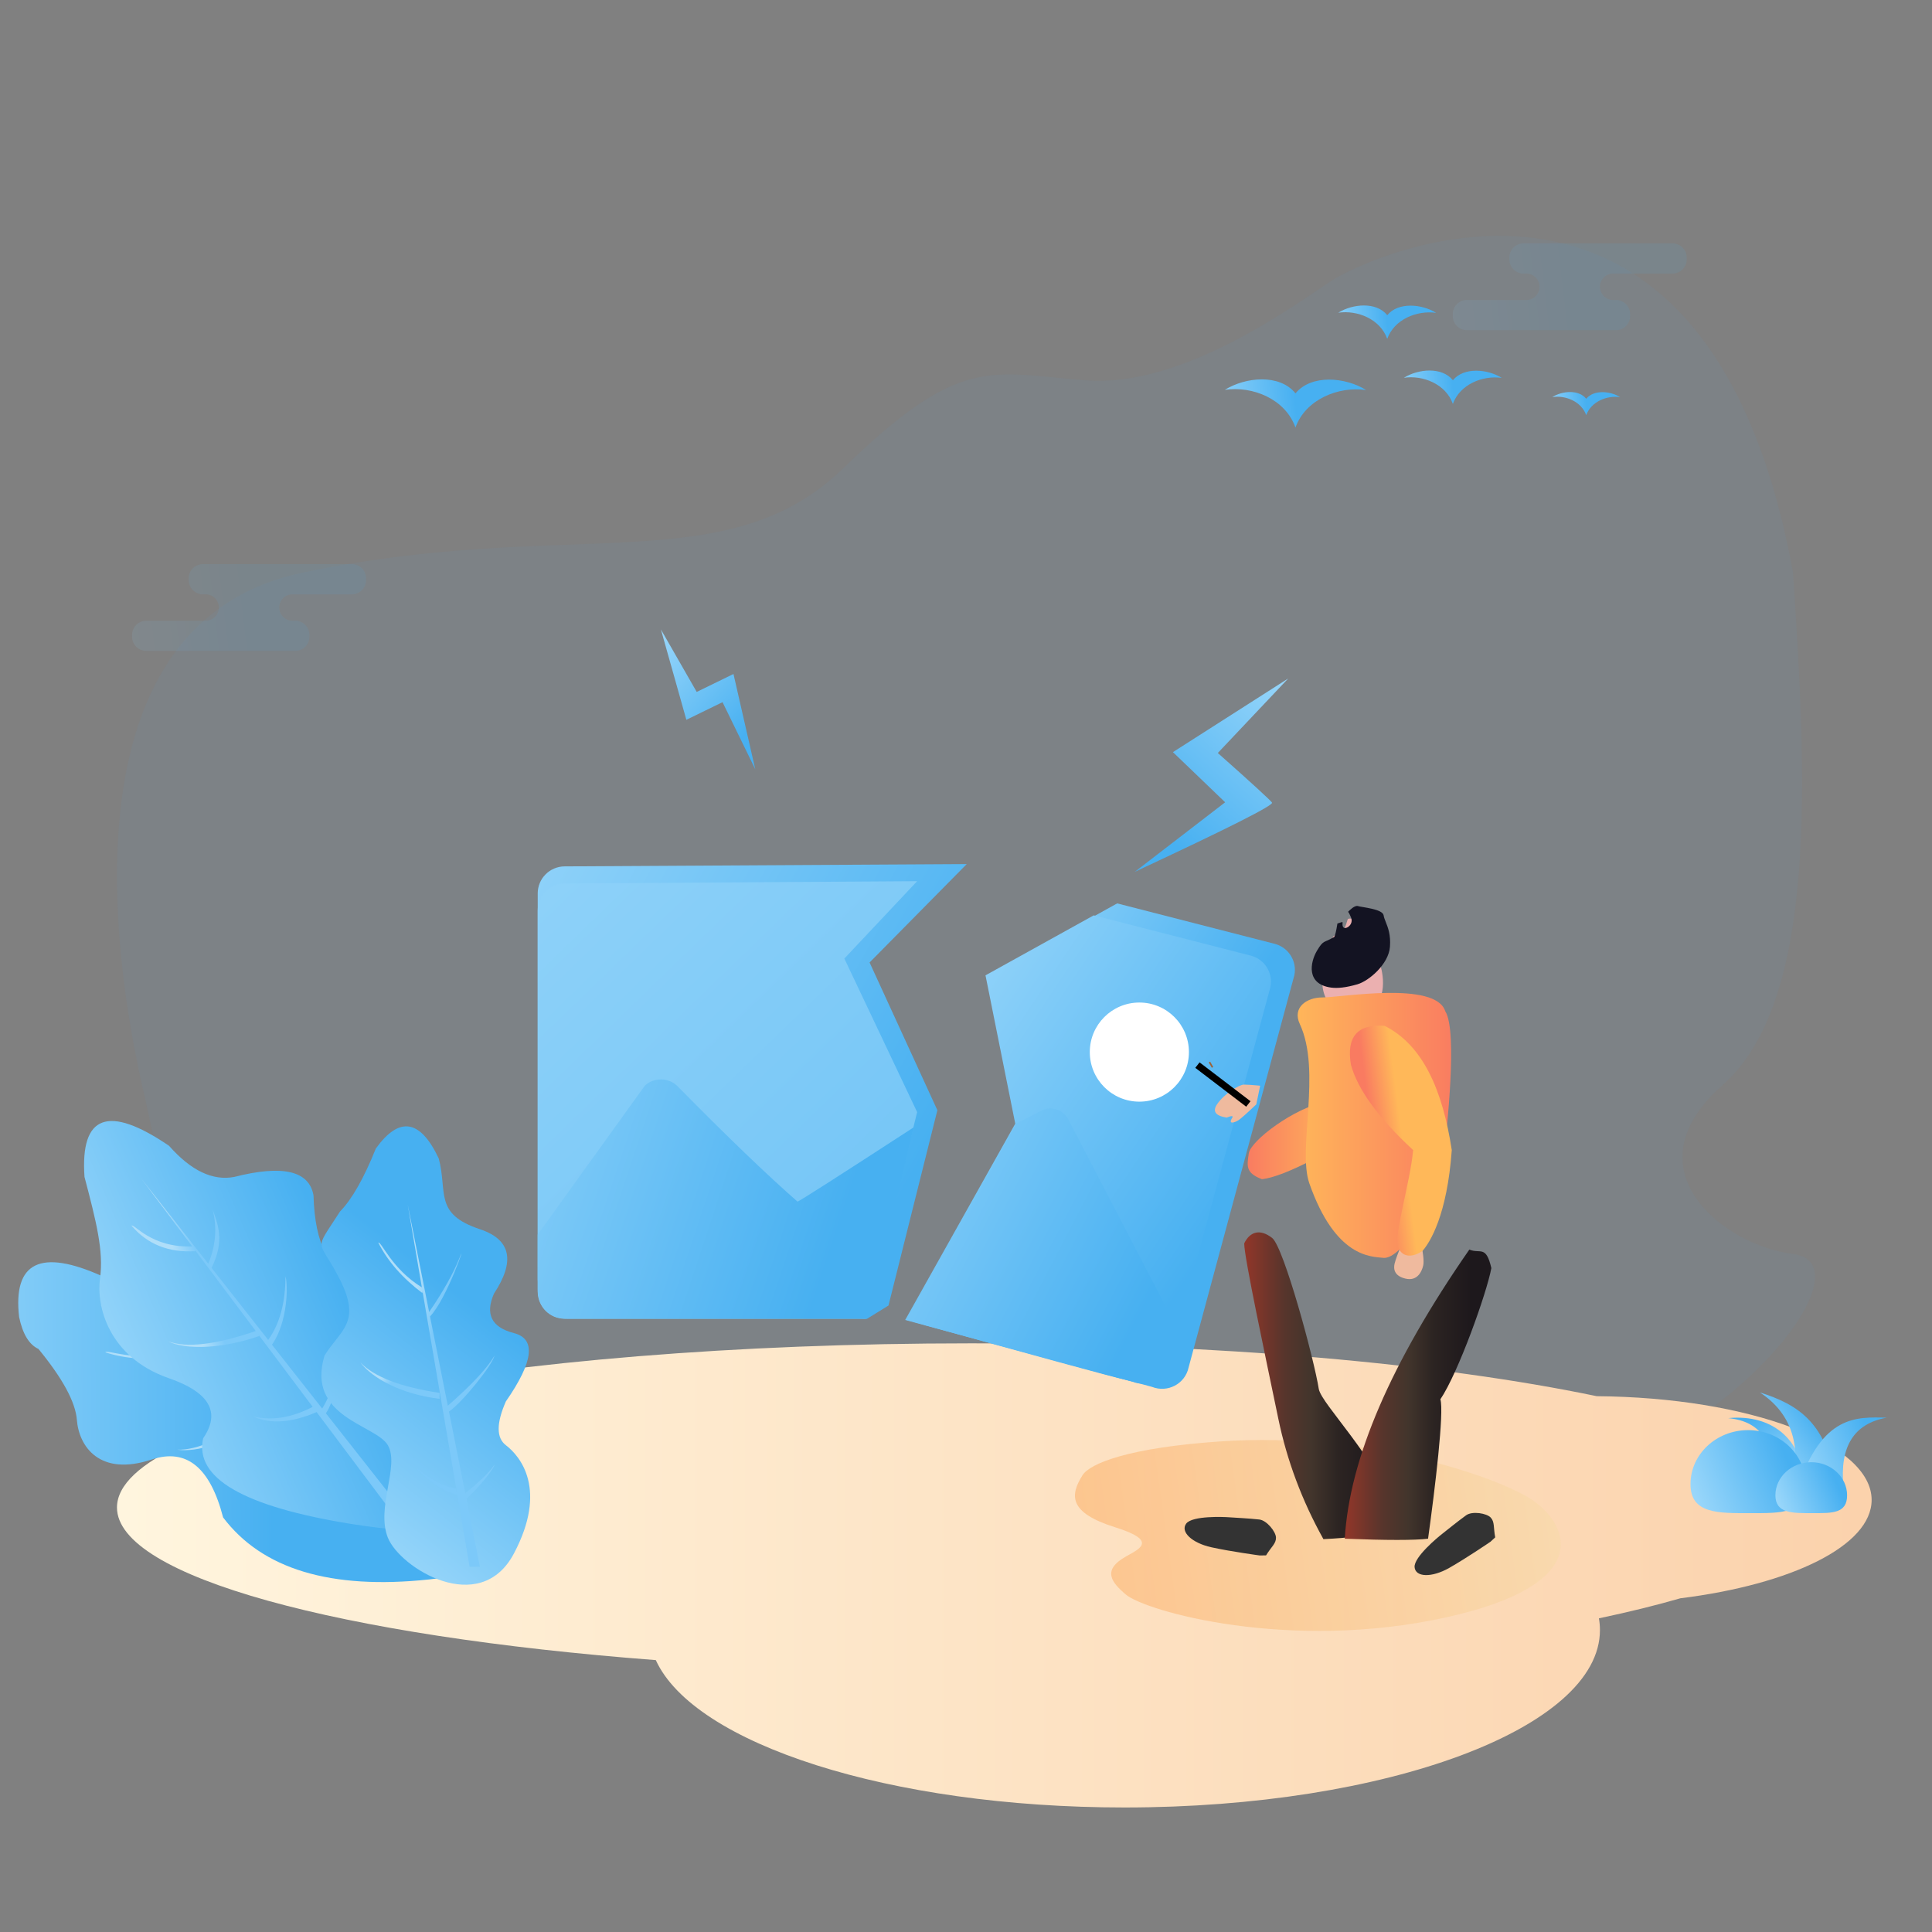 <svg xmlns="http://www.w3.org/2000/svg" xmlns:xlink="http://www.w3.org/1999/xlink" width="1024" height="1024" viewBox="0 0 1024 1024" fill="none"><rect x="0" y="0" width="1024" height="1024" fill="#808080" stroke="none"/><defs><rect id="path_0" x="0" y="0" width="1024" height="1024" /><linearGradient id="linear_0" x1="-13.582%" y1="50%" x2="50%" y2="47.203%" gradientUnits="objectBoundingBox"><stop offset="0" stop-color="#98D6FA" stop-opacity="1" /><stop offset="1" stop-color="#47B0F1" stop-opacity="1" /></linearGradient><linearGradient id="linear_1" x1="-13.582%" y1="50%" x2="50%" y2="47.203%" gradientUnits="objectBoundingBox"><stop offset="0" stop-color="#98D6FA" stop-opacity="1" /><stop offset="1" stop-color="#47B0F1" stop-opacity="1" /></linearGradient><linearGradient id="linear_2" x1="-9.43689570931383e-14%" y1="-3.106%" x2="100%" y2="-3.106%" gradientUnits="objectBoundingBox"><stop offset="0" stop-color="#FFF5DE" stop-opacity="1" /><stop offset="1" stop-color="#FBD2AC" stop-opacity="1" /></linearGradient><linearGradient id="linear_3" x1="-13.582%" y1="50%" x2="50%" y2="47.628%" gradientUnits="objectBoundingBox"><stop offset="0" stop-color="#98D6FA" stop-opacity="1" /><stop offset="1" stop-color="#47B0F1" stop-opacity="1" /></linearGradient><linearGradient id="linear_4" x1="-13.582%" y1="50%" x2="50%" y2="47.629%" gradientUnits="objectBoundingBox"><stop offset="0" stop-color="#98D6FA" stop-opacity="1" /><stop offset="1" stop-color="#47B0F1" stop-opacity="1" /></linearGradient><linearGradient id="linear_5" x1="-13.582%" y1="50%" x2="50%" y2="47.629%" gradientUnits="objectBoundingBox"><stop offset="0" stop-color="#98D6FA" stop-opacity="1" /><stop offset="1" stop-color="#47B0F1" stop-opacity="1" /></linearGradient><linearGradient id="linear_6" x1="-13.582%" y1="50%" x2="50%" y2="47.63%" gradientUnits="objectBoundingBox"><stop offset="0" stop-color="#98D6FA" stop-opacity="1" /><stop offset="1" stop-color="#47B0F1" stop-opacity="1" /></linearGradient><linearGradient id="linear_7" x1="-13.582%" y1="50%" x2="50%" y2="43.423%" gradientUnits="objectBoundingBox"><stop offset="0" stop-color="#98D6FA" stop-opacity="1" /><stop offset="1" stop-color="#47B0F1" stop-opacity="1" /></linearGradient><linearGradient id="linear_8" x1="43.14%" y1="-6.452%" x2="60.337%" y2="0%" gradientUnits="objectBoundingBox"><stop offset="0.032" stop-color="#AFDEF9" stop-opacity="1" /><stop offset="1" stop-color="#7CC9F9" stop-opacity="1" /></linearGradient><linearGradient id="linear_9" x1="43.14%" y1="-6.452%" x2="60.337%" y2="0%" gradientUnits="objectBoundingBox"><stop offset="0.032" stop-color="#AFDEF9" stop-opacity="1" /><stop offset="1" stop-color="#7CC9F9" stop-opacity="1" /></linearGradient><linearGradient id="linear_10" x1="5.92%" y1="60.857%" x2="59.966%" y2="37.054%" gradientUnits="objectBoundingBox"><stop offset="0" stop-color="#98D6FA" stop-opacity="1" /><stop offset="1" stop-color="#47B0F1" stop-opacity="1" /></linearGradient><linearGradient id="linear_11" x1="44.493%" y1="-6.452%" x2="58.298%" y2="0%" gradientUnits="objectBoundingBox"><stop offset="0.032" stop-color="#AFDEF9" stop-opacity="1" /><stop offset="1" stop-color="#7CC9F9" stop-opacity="1" /></linearGradient><linearGradient id="linear_12" x1="28.404%" y1="87.008%" x2="50%" y2="30.481%" gradientUnits="objectBoundingBox"><stop offset="0" stop-color="#98D6FA" stop-opacity="1" /><stop offset="1" stop-color="#47B0F1" stop-opacity="1" /></linearGradient><linearGradient id="linear_13" x1="43.14%" y1="-6.452%" x2="60.337%" y2="0%" gradientUnits="objectBoundingBox"><stop offset="0.032" stop-color="#AFDEF9" stop-opacity="1" /><stop offset="1" stop-color="#7CC9F9" stop-opacity="1" /></linearGradient><linearGradient id="linear_14" x1="43.14%" y1="-6.452%" x2="60.337%" y2="0%" gradientUnits="objectBoundingBox"><stop offset="0.032" stop-color="#AFDEF9" stop-opacity="1" /><stop offset="1" stop-color="#7CC9F9" stop-opacity="1" /></linearGradient><linearGradient id="linear_15" x1="80.177%" y1="78.124%" x2="40.161%" y2="1.204%" gradientUnits="objectBoundingBox"><stop offset="0" stop-color="#98D6FA" stop-opacity="1" /><stop offset="1" stop-color="#47B0F1" stop-opacity="1" /></linearGradient><linearGradient id="linear_16" x1="16.964%" y1="77.603%" x2="73.111%" y2="27.31%" gradientUnits="objectBoundingBox"><stop offset="0" stop-color="#98D6FA" stop-opacity="1" /><stop offset="1" stop-color="#47B0F1" stop-opacity="1" /></linearGradient><linearGradient id="linear_17" x1="0%" y1="66.879%" x2="84.978%" y2="36.126%" gradientUnits="objectBoundingBox"><stop offset="0" stop-color="#98D6FA" stop-opacity="1" /><stop offset="1" stop-color="#47B0F1" stop-opacity="1" /></linearGradient><linearGradient id="linear_18" x1="0%" y1="64.362%" x2="84.978%" y2="38.195%" gradientUnits="objectBoundingBox"><stop offset="0" stop-color="#98D6FA" stop-opacity="1" /><stop offset="1" stop-color="#47B0F1" stop-opacity="1" /></linearGradient><linearGradient id="linear_19" x1="0%" y1="63.935%" x2="84.978%" y2="38.545%" gradientUnits="objectBoundingBox"><stop offset="0" stop-color="#98D6FA" stop-opacity="1" /><stop offset="1" stop-color="#47B0F1" stop-opacity="1" /></linearGradient><linearGradient id="linear_20" x1="-30.588%" y1="23.564%" x2="76.519%" y2="87.008%" gradientUnits="objectBoundingBox"><stop offset="0" stop-color="#98D6FA" stop-opacity="1" /><stop offset="1" stop-color="#47B0F1" stop-opacity="1" /></linearGradient><linearGradient id="linear_21" x1="-13.447%" y1="-49.775%" x2="230.074%" y2="238.766%" gradientUnits="objectBoundingBox"><stop offset="0" stop-color="#98D6FA" stop-opacity="1" /><stop offset="1" stop-color="#47B0F1" stop-opacity="1" /></linearGradient><linearGradient id="linear_22" x1="-40.507%" y1="39.295%" x2="79.784%" y2="64.987%" gradientUnits="objectBoundingBox"><stop offset="0" stop-color="#98D6FA" stop-opacity="1" /><stop offset="1" stop-color="#47B0F1" stop-opacity="1" /></linearGradient><linearGradient id="linear_23" x1="-2.84%" y1="23.564%" x2="50%" y2="65.679%" gradientUnits="objectBoundingBox"><stop offset="0" stop-color="#98D6FA" stop-opacity="1" /><stop offset="1" stop-color="#47B0F1" stop-opacity="1" /></linearGradient><linearGradient id="linear_24" x1="-5.209%" y1="23.564%" x2="68.168%" y2="87.008%" gradientUnits="objectBoundingBox"><stop offset="0" stop-color="#98D6FA" stop-opacity="1" /><stop offset="1" stop-color="#47B0F1" stop-opacity="1" /></linearGradient><linearGradient id="linear_25" x1="-39.38%" y1="23.564%" x2="79.413%" y2="87.008%" gradientUnits="objectBoundingBox"><stop offset="0" stop-color="#98D6FA" stop-opacity="1" /><stop offset="1" stop-color="#47B0F1" stop-opacity="1" /></linearGradient><linearGradient id="linear_26" x1="37.953%" y1="0%" x2="50%" y2="82.315%" gradientUnits="objectBoundingBox"><stop offset="0" stop-color="#98D6FA" stop-opacity="1" /><stop offset="1" stop-color="#47B0F1" stop-opacity="1" /></linearGradient><linearGradient id="linear_27" x1="60.597%" y1="-1.7763568394002505e-13%" x2="50%" y2="84.3%" gradientUnits="objectBoundingBox"><stop offset="0" stop-color="#98D6FA" stop-opacity="1" /><stop offset="1" stop-color="#47B0F1" stop-opacity="1" /></linearGradient><linearGradient id="linear_28" x1="100%" y1="-11.765%" x2="0%" y2="-11.765%" gradientUnits="objectBoundingBox"><stop offset="0" stop-color="#F5DDA7" stop-opacity="1" /><stop offset="1" stop-color="#FA9A41" stop-opacity="1" /></linearGradient><linearGradient id="linear_29" x1="100%" y1="102.97%" x2="0.581%" y2="102.97%" gradientUnits="objectBoundingBox"><stop offset="0" stop-color="#FFB859" stop-opacity="1" /><stop offset="1" stop-color="#F97B61" stop-opacity="1" /></linearGradient><linearGradient id="linear_30" x1="86.275%" y1="102.805%" x2="-2.708944180085382e-12%" y2="102.805%" gradientUnits="objectBoundingBox"><stop offset="0" stop-color="#1D181C" stop-opacity="1" /><stop offset="0.3" stop-color="#2C2422" stop-opacity="1" /><stop offset="0.5" stop-color="#42352C" stop-opacity="1" /><stop offset="0.7" stop-color="#57352C" stop-opacity="1" /><stop offset="1" stop-color="#923629" stop-opacity="1" /></linearGradient><linearGradient id="linear_31" x1="-2.708944180085382e-12%" y1="102.805%" x2="86.275%" y2="102.805%" gradientUnits="objectBoundingBox"><stop offset="0" stop-color="#923629" stop-opacity="1" /><stop offset="0.3" stop-color="#57352C" stop-opacity="1" /><stop offset="0.5" stop-color="#42352C" stop-opacity="1" /><stop offset="0.7" stop-color="#2C2422" stop-opacity="1" /><stop offset="1" stop-color="#1D181C" stop-opacity="1" /></linearGradient><linearGradient id="linear_32" x1="0%" y1="102.97%" x2="99.419%" y2="102.97%" gradientUnits="objectBoundingBox"><stop offset="0" stop-color="#FFB859" stop-opacity="1" /><stop offset="1" stop-color="#F97B61" stop-opacity="1" /></linearGradient><linearGradient id="linear_33" x1="40.193%" y1="102.97%" x2="66.686%" y2="95.353%" gradientUnits="objectBoundingBox"><stop offset="0" stop-color="#F97B61" stop-opacity="1" /><stop offset="1" stop-color="#FFB859" stop-opacity="1" /></linearGradient></defs><g opacity="1" transform="translate(0 0)  rotate(0 512 512)"><mask id="bg-mask-0" fill="white"><use xlink:href="#path_0"></use></mask><g mask="url(#bg-mask-0)" ><g opacity="1" transform="translate(-10.925 0)  rotate(0 517.463 512)"><path id="矩形" fill-rule="evenodd" style="fill:#FFFFFF" transform="translate(10.925 0)  rotate(0 512 512)" opacity="0" d="M0,1024L1024,1024L1024,0L0,0L0,1024Z " /><g opacity="1" transform="translate(0 125)  rotate(0 505.463 416.5)"><path id="路径-58" fill-rule="evenodd" style="fill:#47B0F1" transform="translate(72.925 0)  rotate(0 450 354.808)" opacity="0.05" d="M513.59,76.6C462.62,72.61 447.15,62.71 385.1,123.05C323.05,183.39 239.62,148.88 98.4,178.51C-42.82,208.15 7.12,423.67 14.8,456.77C22.47,489.86 46.11,632.12 150.99,677.04C368.19,751.18 730.88,679.06 786.95,653.9C871.28,620.53 924.86,544.08 888.35,539.62C851.84,535.15 800.22,494.98 850.91,450.24C901.61,405.5 895.59,287.38 888.35,178.51C842.53,-73.31 663.32,10.87 643.47,23.96C623.63,37.04 564.56,80.6 513.59,76.6Z " /><path id="形状结合" fill-rule="evenodd" fill="url(#linear_0)" transform="translate(80.925 174)  rotate(0 62 23)" opacity="0.1" d="M37.5,0C33.36,0 30,3.36 30,7.5L30,8.5C30,12.13 32.58,15.16 36,15.85L36,16L39,16L39.24,16C43,16.13 46,19.21 46,23L46,23.24C45.87,27 42.79,30 39,30L7.5,30C3.36,30 0,33.36 0,37.5L0,38.5C0,42.64 3.36,46 7.5,46L86.5,46C90.64,46 94,42.64 94,38.5L94,37.5C94,33.87 91.42,30.85 88,30.15L88,30L85,30L84.76,30C81,29.87 78,26.79 78,23L78,22.76C78.13,19 81.21,16 85,16L116.5,16C120.64,16 124,12.64 124,8.5L124,7.5C124,3.36 120.64,0 116.5,0L37.5,0Z " /><path id="形状结合" fill-rule="evenodd" fill="url(#linear_1)" transform="translate(780.925 4)  rotate(0 62 23)" opacity="0.1" d="M84.76,30C81,29.87 78,26.79 78,23L78,22.76C78.13,19 81.21,16 85,16L116.5,16C120.64,16 124,12.64 124,8.5L124,7.5C124,3.36 120.64,0 116.5,0L37.5,0C33.36,0 30,3.36 30,7.5L30,8.5C30,12.13 32.58,15.16 36,15.85L36,16L39,16L39.24,16C43,16.13 46,19.21 46,23L46,23.24C45.87,27 42.79,30 39,30L7.5,30C3.36,30 0,33.36 0,37.5L0,38.5C0,42.64 3.36,46 7.5,46L86.5,46C90.64,46 94,42.64 94,38.5L94,37.5C94,33.87 91.42,30.85 88,30.15L88,30L85,30L84.76,30Z " /><path id="形状结合" fill-rule="evenodd" fill="url(#linear_2)" transform="translate(72.925 587)  rotate(0 465 123)" opacity="1" d="M534,246C673.18,246 786,203.91 786,152C786,149.9 785.82,147.81 785.45,145.75C801.2,142.43 815.64,138.88 828.61,135.13C887.55,127.8 930,107.23 930,83C930,53.03 865.06,28.66 784.3,28.01C701.78,10.79 583.62,0 452.52,0C202.37,0 0,38.95 0,87C0,123.72 118.2,155.13 285.59,167.89C305.83,212.24 409.35,246 534,246Z " /><g opacity="1" transform="translate(660.1 36.907)  rotate(0 104.768 32.371)"><path id="路径" fill-rule="evenodd" fill="url(#linear_3)" transform="translate(0 39.167)  rotate(0 37.434 12.788)" opacity="1" d="M37.43,25.57C42.77,10.62 60.15,3.55 74.87,5.64C64.03,-1.15 45.89,-2.88 37.43,7.45L37.43,7.36C28.96,-3.06 10.93,-1.25 0,5.55C14.74,3.36 32.11,10.44 37.43,25.48L37.43,25.58L37.43,25.57Z " /><path id="路径" fill-rule="evenodd" fill="url(#linear_4)" transform="translate(94.913 34.478)  rotate(0 25.947 8.862)" opacity="1" d="M51.89,3.91C44.38,-0.8 31.82,-1.99 25.95,5.17L25.95,5.1C20.08,-2.12 7.57,-0.86 0,3.84C10.22,2.34 22.25,7.24 25.95,17.66L25.95,17.72C29.65,7.36 41.68,2.46 51.89,3.91Z " /><path id="路径" fill-rule="evenodd" fill="url(#linear_5)" transform="translate(60.121 0)  rotate(0 25.947 8.862)" opacity="1" d="M51.89,3.91C44.38,-0.8 31.82,-1.99 25.95,5.17L25.95,5.1C20.08,-2.12 7.57,-0.86 0,3.84C10.22,2.34 22.25,7.24 25.95,17.66L25.95,17.72C29.65,7.36 41.68,2.46 51.89,3.91Z " /><path id="路径" fill-rule="evenodd" fill="url(#linear_6)" transform="translate(173.562 45.876)  rotate(0 17.987 6.143)" opacity="1" d="M35.97,2.71C30.77,-0.55 22.06,-1.38 17.99,3.58L17.99,3.54C13.92,-1.47 5.25,-0.6 0,2.67C7.08,1.62 15.42,5.02 17.99,12.24L17.99,12.29C20.55,5.1 28.89,1.7 35.97,2.71Z " /></g><g opacity="1" transform="translate(0 469.158)  rotate(0 148.112 128.428)"><path id="路径-61" fill-rule="evenodd" fill="url(#linear_7)" transform="translate(11.426 78.787)  rotate(10 136.687 77.758)" opacity="1" d="M218.23,78.05C201.42,74.62 188.76,72.9 180.22,72.9C171.69,72.9 166.04,64.59 163.27,47.96C161.47,37.56 152.61,31.3 136.69,29.17C120.77,27.05 113.12,20.56 113.75,9.72C101.16,-3.24 88.86,-3.24 76.86,9.72C64.86,22.69 53.25,25.78 42.03,19C7.3,10.2 -5.91,19.86 2.41,47.96C5.85,56.52 10.19,61.48 15.44,62.84C30.8,76.02 39.67,87.18 42.03,96.34C45.58,110.08 59.19,123.95 84.74,110.14C101.77,100.94 115.97,108.82 127.33,133.79C152.49,157.22 190.22,161.7 240.51,147.23C290.8,132.76 283.37,109.7 218.23,78.05Z " /><g opacity="1" transform="translate(103.239 61.877)  rotate(-45 35.54 95.949)"><path id="形状结合" fill-rule="evenodd" fill="url(#linear_8)" transform="translate(9.513 0)  rotate(0 30.784 95.949)" opacity="1" d="M19.88,139.24C23.5,143.61 32.31,151.34 41.89,153.81L48.4,191.9L53.87,191.9L46.69,155.88C51.55,151.7 61.32,140.36 61.57,137.75C57.67,144.03 46.23,152.77 46.23,152.77C46.23,152.77 46.21,152.99 46.18,153.31L37.47,109.66C44.73,104.66 60.93,84.41 61.57,79.96C58.14,86.22 49.93,95.07 36.92,106.51C36.9,106.57 36.89,106.64 36.88,106.7L27.42,59.25C36.42,49.96 47.73,16.5 42.92,28.48C39.67,36.57 34.35,46.05 26.96,56.92L15.61,0L23.1,43.84C7.01,33.95 1.77,19.52 0,20.1C4.96,29.94 12.75,38.85 23.37,46.85C23.42,46.56 23.45,46.26 23.46,45.97L41.79,153.24C41.49,152.39 41.28,151.43 41.16,150.35C35.04,149.66 27.94,145.95 19.88,139.24Z " /><path id="形状结合" fill-rule="evenodd" fill="url(#linear_9)" transform="translate(0 83.573)  rotate(0 21.015 9.665)" opacity="1" d="M42.03,19.33C41.96,18.14 41.96,17.09 42.03,16.19C21.25,13.06 7.24,7.67 0,0C6.18,8.34 21.82,16.96 42.03,19.33Z " /></g><path id="路径-65" fill-rule="evenodd" fill="url(#linear_10)" transform="translate(55.481 0)  rotate(0 101.789 108.409)" opacity="1" d="M141.36,213.52C226.68,227.29 206.35,195.65 184.42,161.36C168.55,145.48 166.42,135.78 166.42,123.64C166.42,111.5 178.04,91.66 144.66,83.4C130.01,80.07 122.32,65.41 121.61,39.43C119.3,26.37 105.31,23.1 79.63,29.63C68.21,31.83 56.67,26.32 45.02,13.12C12.85,-8.77 -2.08,-3.27 0.23,29.63C6.42,53.2 10.48,68.96 8.45,83.4C6.42,97.85 12.77,125.15 45.02,136.35C66.51,143.82 72.55,154.42 63.13,168.14C58.4,189.22 84.48,204.34 141.36,213.52Z " /><path id="形状结合" fill-rule="evenodd" fill="url(#linear_11)" transform="translate(107.147 14.867)  rotate(-26 35.961 108.353)" opacity="1" d="M0,83.57C6.18,91.92 24.45,99.94 44.67,102.31C44.64,101.95 44.63,101.61 44.62,101.27L53.71,148.48C41.12,148.8 30.88,145.67 23,139.11C26.58,143.42 34.41,150.89 54.37,151.9L66.32,213.98L71.92,216.71L58.51,154.62C66.14,150.04 69.4,143.21 71.08,137.75C67.49,145.11 60.49,149.87 57.84,151.48L48.75,109.42C61.82,102.16 70.44,84.42 71.08,79.96C65.02,92.38 57.45,101.1 48.36,106.1L48.07,106.26L37.82,58.78C51.06,48.56 50.84,38.81 51.93,31.25L51.93,31.21L51.87,31.52C49.76,41.09 44.93,49.22 37.36,55.91L37.22,56.03L25.12,0L33.6,44.04C13.64,35.25 11.28,19.52 9.51,20.1C12.76,32.66 20.93,41.65 34.01,47.06C34.04,46.88 34.06,46.7 34.08,46.52L44.21,99.12L44.67,99.18C22.13,96.44 7.24,91.24 0,83.57Z " /><path id="路径-96" fill-rule="evenodd" fill="url(#linear_12)" transform="translate(181.264 2.842)  rotate(0 55.331 121.468)" opacity="1" d="M91.47,88.66C102.9,71.33 100.42,59.95 84.03,54.51C59.46,46.35 66.97,34.95 62.21,17.01C52.4,-3.76 41.28,-5.51 28.86,11.75C22.52,27.53 16.19,38.65 9.88,45.12C-4.58,67.63 -1.65,58.45 9.88,81.31C21.41,104.16 9.92,108.04 1.67,121.47C-8.24,154.28 28.86,158.05 35.23,168.99C41.59,179.92 28.86,201.97 35.23,217.98C41.59,233.98 84.03,260.42 102.05,226.38C120.07,192.34 105.41,174.82 97.78,168.99C92.7,165.09 92.7,157.36 97.78,145.79C112.45,124.67 113.87,112.6 102.05,109.57C90.23,106.53 86.7,99.56 91.47,88.66Z " /><g opacity="1" transform="translate(201.912 44.349)  rotate(0 35.54 95.949)"><path id="形状结合" fill-rule="evenodd" fill="url(#linear_13)" transform="translate(9.513 0)  rotate(0 30.784 95.949)" opacity="1" d="M23.46,45.97L41.79,153.24C41.49,152.39 41.28,151.43 41.16,150.35C35.04,149.66 27.94,145.95 19.88,139.24C23.5,143.61 32.31,151.34 41.89,153.81L48.4,191.9L53.87,191.9L46.69,155.88C51.55,151.7 61.32,140.36 61.57,137.75C57.67,144.03 46.23,152.77 46.23,152.77C46.23,152.77 46.21,152.99 46.18,153.31L37.47,109.66C44.73,104.66 60.93,84.41 61.57,79.96C58.14,86.22 49.93,95.07 36.92,106.51C36.9,106.57 36.89,106.64 36.88,106.7L27.42,59.25C36.42,49.96 47.73,16.5 42.92,28.48C39.67,36.57 34.35,46.05 26.96,56.92L15.61,0L23.1,43.84C7.01,33.95 1.77,19.52 0,20.1C4.96,29.94 12.75,38.85 23.37,46.85C23.42,46.56 23.45,46.26 23.46,45.97Z " /><path id="形状结合" fill-rule="evenodd" fill="url(#linear_14)" transform="translate(0 83.573)  rotate(0 21.015 9.665)" opacity="1" d="M42.03,19.33C41.96,18.14 41.96,17.09 42.03,16.19C21.25,13.06 7.24,7.67 0,0C6.18,8.34 21.82,16.96 42.03,19.33Z " /></g></g><g opacity="1" transform="translate(906.925 613)  rotate(0 52 32)"><path id="路径-38" fill-rule="evenodd" fill="url(#linear_15)" transform="translate(20 13.395)  rotate(0 20.191 18.126)" opacity="1" d="M40.38,36.12C40.12,12.62 24.14,-2.07 0,0.24C17.84,1.96 25.3,13.92 22.4,36.12C29.38,36.3 35.38,36.3 40.38,36.12Z " /><path id="路径-39" fill-rule="evenodd" fill="url(#linear_16)" transform="translate(36.731 0)  rotate(0 20.321 25)" opacity="1" d="M40.64,49.65C35.78,16.44 20.82,6.57 0,0C16.31,10.69 22.1,27.24 17.39,49.65C26.54,50.12 34.29,50.12 40.64,49.65Z " /><path id="路径-40" fill-rule="evenodd" fill="url(#linear_17)" transform="translate(57.052 13.288)  rotate(0 23.474 18.356)" opacity="1" d="M46.95,0.11C30.83,-0.3 12.86,-1.38 0,36.71C10.9,36.36 18.9,36.36 24.02,36.71C21.93,15.42 29.58,3.22 46.95,0.11Z " /><path id="椭圆形" fill-rule="evenodd" fill="url(#linear_18)" transform="translate(0 20)  rotate(0 30.5 22)" opacity="1" d="M61,28.61C61,12.81 47.34,0 30.5,0C13.66,0 0,12.81 0,28.61C0,44.41 14.57,44 31.41,44C48.26,44 61,44.41 61,28.61Z " /><path id="椭圆形备份-6" fill-rule="evenodd" fill="url(#linear_19)" transform="translate(45 37)  rotate(0 19 13.5)" opacity="1" d="M38,17.56C38,7.86 29.49,0 19,0C8.51,0 0,7.86 0,17.56C0,27.25 9.07,27 19.57,27C30.06,27 38,27.25 38,17.56Z " /></g></g><g opacity="1" transform="translate(295.925 322.992)  rotate(0 208.836 206.554)"><path id="路径" fill-rule="evenodd" fill="url(#linear_20)" transform="translate(0 134.99)  rotate(0 113.693 120.488)" opacity="1" d="M185.92,233.97L211.83,130.46L175.9,52.15L227.39,0L14.22,1.22C6.35,1.29 0,7.67 0,15.53L0,219.67C0,227.57 6.41,233.97 14.32,233.97L174.58,240.98L185.92,233.97Z " /><path id="路径备份" fill-rule="evenodd" fill="url(#linear_21)" transform="translate(0 144.049)  rotate(0 100.557 115.958)" opacity="1" d="M0,217.57C0,225.49 6.39,231.92 14.26,231.92L173.9,231.92L201.11,122.41L162.52,41.01L201.11,0L14.16,1.22C6.33,1.29 0,7.7 0,15.58L0,217.57Z " /><path id="路径" fill-rule="evenodd" fill="url(#linear_22)" transform="translate(0 249.136)  rotate(0 99.652 63.415)" opacity="1" d="M137.7,64.75C121.65,50.72 100.45,30.33 74.1,3.59C69.53,-1.07 61.57,-1.21 56.79,3.27L0,82.21L0,111.28C0,119.09 4.8,126.83 15.6,126.83L174.5,126.83L190.02,63.71L199.3,25.37C158.98,51.57 138.45,64.7 137.7,64.75Z " /><path id="路径备份-2" fill-rule="evenodd" fill="url(#linear_23)" transform="translate(204.739 155.826)  rotate(0 98.293 128.641)" opacity="1" d="M44.87,31.9L60.68,110.8L0,223.39L120.86,256.26C129.14,259.54 138.4,254.63 140.24,245.98L196.27,38.16C197.86,30.69 193.24,23.3 185.8,21.41L102.39,0L44.87,31.9Z " /><path id="路径" fill-rule="evenodd" fill="url(#linear_24)" transform="translate(194.774 162.167)  rotate(0 96.934 124.111)" opacity="1" d="M42.56,31.79L58.33,110.41L0,214.45L120.54,247.2C128.79,250.47 138.03,245.58 139.87,236.96L193.56,38.03C195.14,30.58 190.53,23.22 183.11,21.33L99.92,0L42.56,31.79Z " /><path id="路径" fill-rule="evenodd" fill="url(#linear_25)" transform="translate(195.679 264.537)  rotate(0 72.021 72.474)" opacity="1" d="M85.24,5.2C82.17,0.14 75.64,-1.5 70.56,1.49L58.07,7.92L0,112.13C69.13,131.42 107.76,141.98 115.88,143.79C128.07,146.52 137.02,144.63 138.85,135.94L144.04,118.14L85.24,5.2Z " /><path id="椭圆形" fill-rule="evenodd" style="fill:#FFFFFF" transform="translate(292.613 208.369)  rotate(0 26.272 26.272)" opacity="1" d="M26.27,0C11.76,0 0,11.76 0,26.27C0,40.78 11.76,52.54 26.27,52.54C40.78,52.54 52.54,40.78 52.54,26.27C52.54,11.76 40.78,0 26.27,0Z " /><path id="路径-2" fill-rule="evenodd" fill="url(#linear_26)" transform="translate(75.049 2.774)  rotate(-26 16.546 44.263)" opacity="1" d="M0,48.97L21.33,48.97L21.33,88.53L33.09,38.09L11.41,38.09L8.87,0L0,48.97Z " /><path id="路径-3" fill-rule="evenodd" fill="url(#linear_27)" transform="translate(332.745 26.341)  rotate(27 29.518 64.118)" opacity="1" d="M0,62.54L36.73,73.66L10.8,128.24C44.38,85.24 60.43,63.34 58.94,62.54C57.46,61.74 44.94,58.28 21.4,52.15L36.73,0L0,62.54Z " /></g><path id="路径" fill-rule="evenodd" fill="url(#linear_28)" transform="translate(584.452 756.027)  rotate(-8 125.848 55.5)" opacity="0.4" d="M22.72,54.4C8.16,59.97 13.31,67.36 19.34,74.33C28.26,84.65 101.16,116.77 186.03,110.1C265.17,103.89 257.9,71.73 240.12,55.1C225.79,41.74 160.09,6.76 80.14,1.08C32.03,-2.35 10.42,2.96 5.56,8.7C-2.47,18.22 -4.65,27.24 18.89,38.42C40.03,48.45 30.64,51.36 22.72,54.4Z " /><g opacity="1" transform="translate(636.753 480.163)  rotate(0 84.575 178.143)"><path id="路径" fill-rule="evenodd" style="fill:#EBB0B0" transform="translate(75.024 6.686)  rotate(0 16.469 25.657)" opacity="1" d="M32.94,7.21L29.35,6.04C29.35,6.04 14.18,-2.25 13.39,0.6C12.61,3.45 11.18,8.11 7.6,8.59C4.02,9.07 2.64,16.54 0.32,30.03C-2,43.51 8.69,55.14 22.35,50.12C36,45.11 31.88,27.5 30.51,24.13C29.14,20.77 30.24,14.26 32.94,9.93L32.94,7.21Z " /><path id="路径" fill-rule="evenodd" style="fill:#131322" transform="translate(69.412 0)  rotate(0 20.778 21.726)" opacity="1" d="M38.12 5.01C37.62 1.57 26.53 0.75 24.54 0.08C22.78 -0.52 19.89 2.47 19.27 3.13C19.15 3.07 19.15 3.26 19.15 3.26C19.15 3.26 19.2 3.21 19.27 3.13C19.44 3.22 19.84 3.78 20.79 6C22.44 9.82 18.2 12.55 16.93 11.46C16.218 10.854 16.292 9.95 16.345 9.309C16.387 8.798 16.415 8.454 16.02 8.56L13.62 9.31C12.28 17.89 11.48 16.65 11.48 16.65C6.52 19.74 6.33 17.7 2.74 23.82C-0.85 29.94 -3.06 41.52 10.35 43.29C13.7 43.73 18.19 43.29 24.26 41.52C30.33 39.74 40.76 30.89 41.46 21.67C41.95 15.311 40.405 11.431 39.24 8.506C38.718 7.194 38.272 6.075 38.12 5.01Z" /><path id="路径-127" fill-rule="evenodd" style="fill:#EFBA9E" transform="translate(18.085 94.695)  rotate(0 12 10.063)" opacity="1" d="M24,0.58C19.87,0.19 17,0 15.38,0C12.95,0 4.84,4.9 1.11,10.49C-1.38,14.22 0.33,16.55 6.23,17.49C8.79,16.47 9.8,16.47 9.26,17.49C6.69,21.44 10.61,20.11 12.54,18.85C13.83,18.01 16.96,15.22 21.94,10.49L24,0.58Z " /><path id="路径-128" fill-rule="evenodd" style="fill:#000000" transform="translate(12.077 79.134)  rotate(-22 10.251 15.524)" opacity="1" d="M3.19,0L0,1.84L17.31,31.05L20.5,29.2L3.19,0Z " /><path id="路径-126" fill-rule="evenodd" fill="url(#linear_29)" transform="translate(35.478 103.837)  rotate(0 23.562 20.5)" opacity="1" d="M41.42,0C24.95,3.01 1.57,20.5 0.57,27.34C-0.43,34.19 -1.11,37.69 7.57,41C13.57,40.33 22.98,36.67 35.81,30C48.71,13.71 50.58,3.71 41.42,0Z " /><path id="路径" fill-rule="evenodd" style="fill:#333333" transform="translate(4.222 317.549)  rotate(33 22.475 14.41)" opacity="1" d="M43.98,3.87C42.22,1.25 34.9,-1.16 31.33,0.61C26.81,2.86 19.26,7.24 17.11,8.43C14.96,9.61 0.38,18.15 0.01,23.54C-0.35,28.92 8.09,30.52 18.05,26.79C28.01,23.05 41.88,16.48 41.88,16.48L44.68,14.6C44.53,9.2 45.74,6.49 43.98,3.87Z " /><path id="路径" fill-rule="evenodd" style="fill:#333333" transform="translate(122.222 323.549)  rotate(-9 22.475 14.41)" opacity="1" d="M43.98,3.87C42.22,1.25 34.9,-1.16 31.33,0.61C26.81,2.86 19.26,7.24 17.11,8.43C14.96,9.61 0.38,18.15 0.01,23.54C-0.35,28.92 8.09,30.52 18.05,26.79C28.01,23.05 41.88,16.48 41.88,16.48L44.68,14.6C44.53,9.2 45.74,6.49 43.98,3.87Z " /><path id="路径-130" fill-rule="evenodd" fill="url(#linear_30)" transform="translate(33.622 173.029)  rotate(0 41.334 81.295)" opacity="1" d="M82.67,151.76C68.46,117.33 41.35,91.44 39.55,83.09C37.11,67.44 20.99,7.74 14.79,2.93C8.59,-1.87 3.17,-0.68 0,5.82C0,13.24 11.19,65.47 18.08,98.74C22.67,120.92 30.64,142.2 41.99,162.59C69.02,161.23 82.58,157.62 82.67,151.76Z " /><path id="路径-129" fill-rule="evenodd" fill="url(#linear_31)" transform="translate(86.942 182.136)  rotate(0 38.84 76.947)" opacity="1" d="M44.13,153.25C47.81,126.81 52.73,85.9 50.66,79.36C60.09,65.42 75.22,23.08 77.68,9.82C74.8,-2.6 71.8,2.45 66.01,0C24.41,59.89 2.41,110.98 0,153.25C22.28,154.11 36.99,154.11 44.13,153.25Z " /><path id="路径" fill-rule="evenodd" fill="url(#linear_32)" transform="translate(61.965 46.093)  rotate(0 40.67 70.231)" opacity="1" d="M78.21,80.33C78.52,75.29 85.1,20.52 78.21,9.68C73.06,-6.39 23.19,2.4 13.11,2.4C4.76,2.4 -2.97,7.71 1.13,16.5C12.77,41.45 -0.19,82.8 6.19,100.97C20.06,140.43 38.93,139.72 45.41,140.43C55.21,141.52 76.43,109.27 78.21,80.33Z " /><path id="路径-3" fill-rule="evenodd" style="fill:#EFBA9E" transform="translate(114.172 175.813)  rotate(13 7.5 11.012)" opacity="1" d="M0,15.63C0,18.61 1.37,22.02 7.5,22.02C13.63,22.02 15,16.82 15,13.2C15,10.79 13.43,6.38 10.29,0L1.51,3.62C0.5,9.64 0,13.65 0,15.63Z " /><path id="路径-2" fill-rule="evenodd" fill="url(#linear_33)" transform="translate(89.642 63.416)  rotate(0 26.999 60.962)" opacity="1" d="M33.53,65.99C31.94,83.35 23.13,111.23 25.56,117.42C27.99,123.62 34.08,122.55 38.5,119.42C42.51,114.83 51.53,100.44 54,65.99C49.2,34.55 38.86,10.35 18.32,0.1C3.99,-0.91 -1.93,5.97 0.55,20.74C4.12,33.86 15.11,48.94 33.53,65.99Z " /><path id="矩形" fill-rule="evenodd" style="fill:#9B643B" transform="translate(15.6 82.521)  rotate(150 0.424 1.634)" opacity="1" d="M0.85,0L0,0L0,3.27L0.85,3.27L0.85,0Z " /></g></g></g></g></svg>